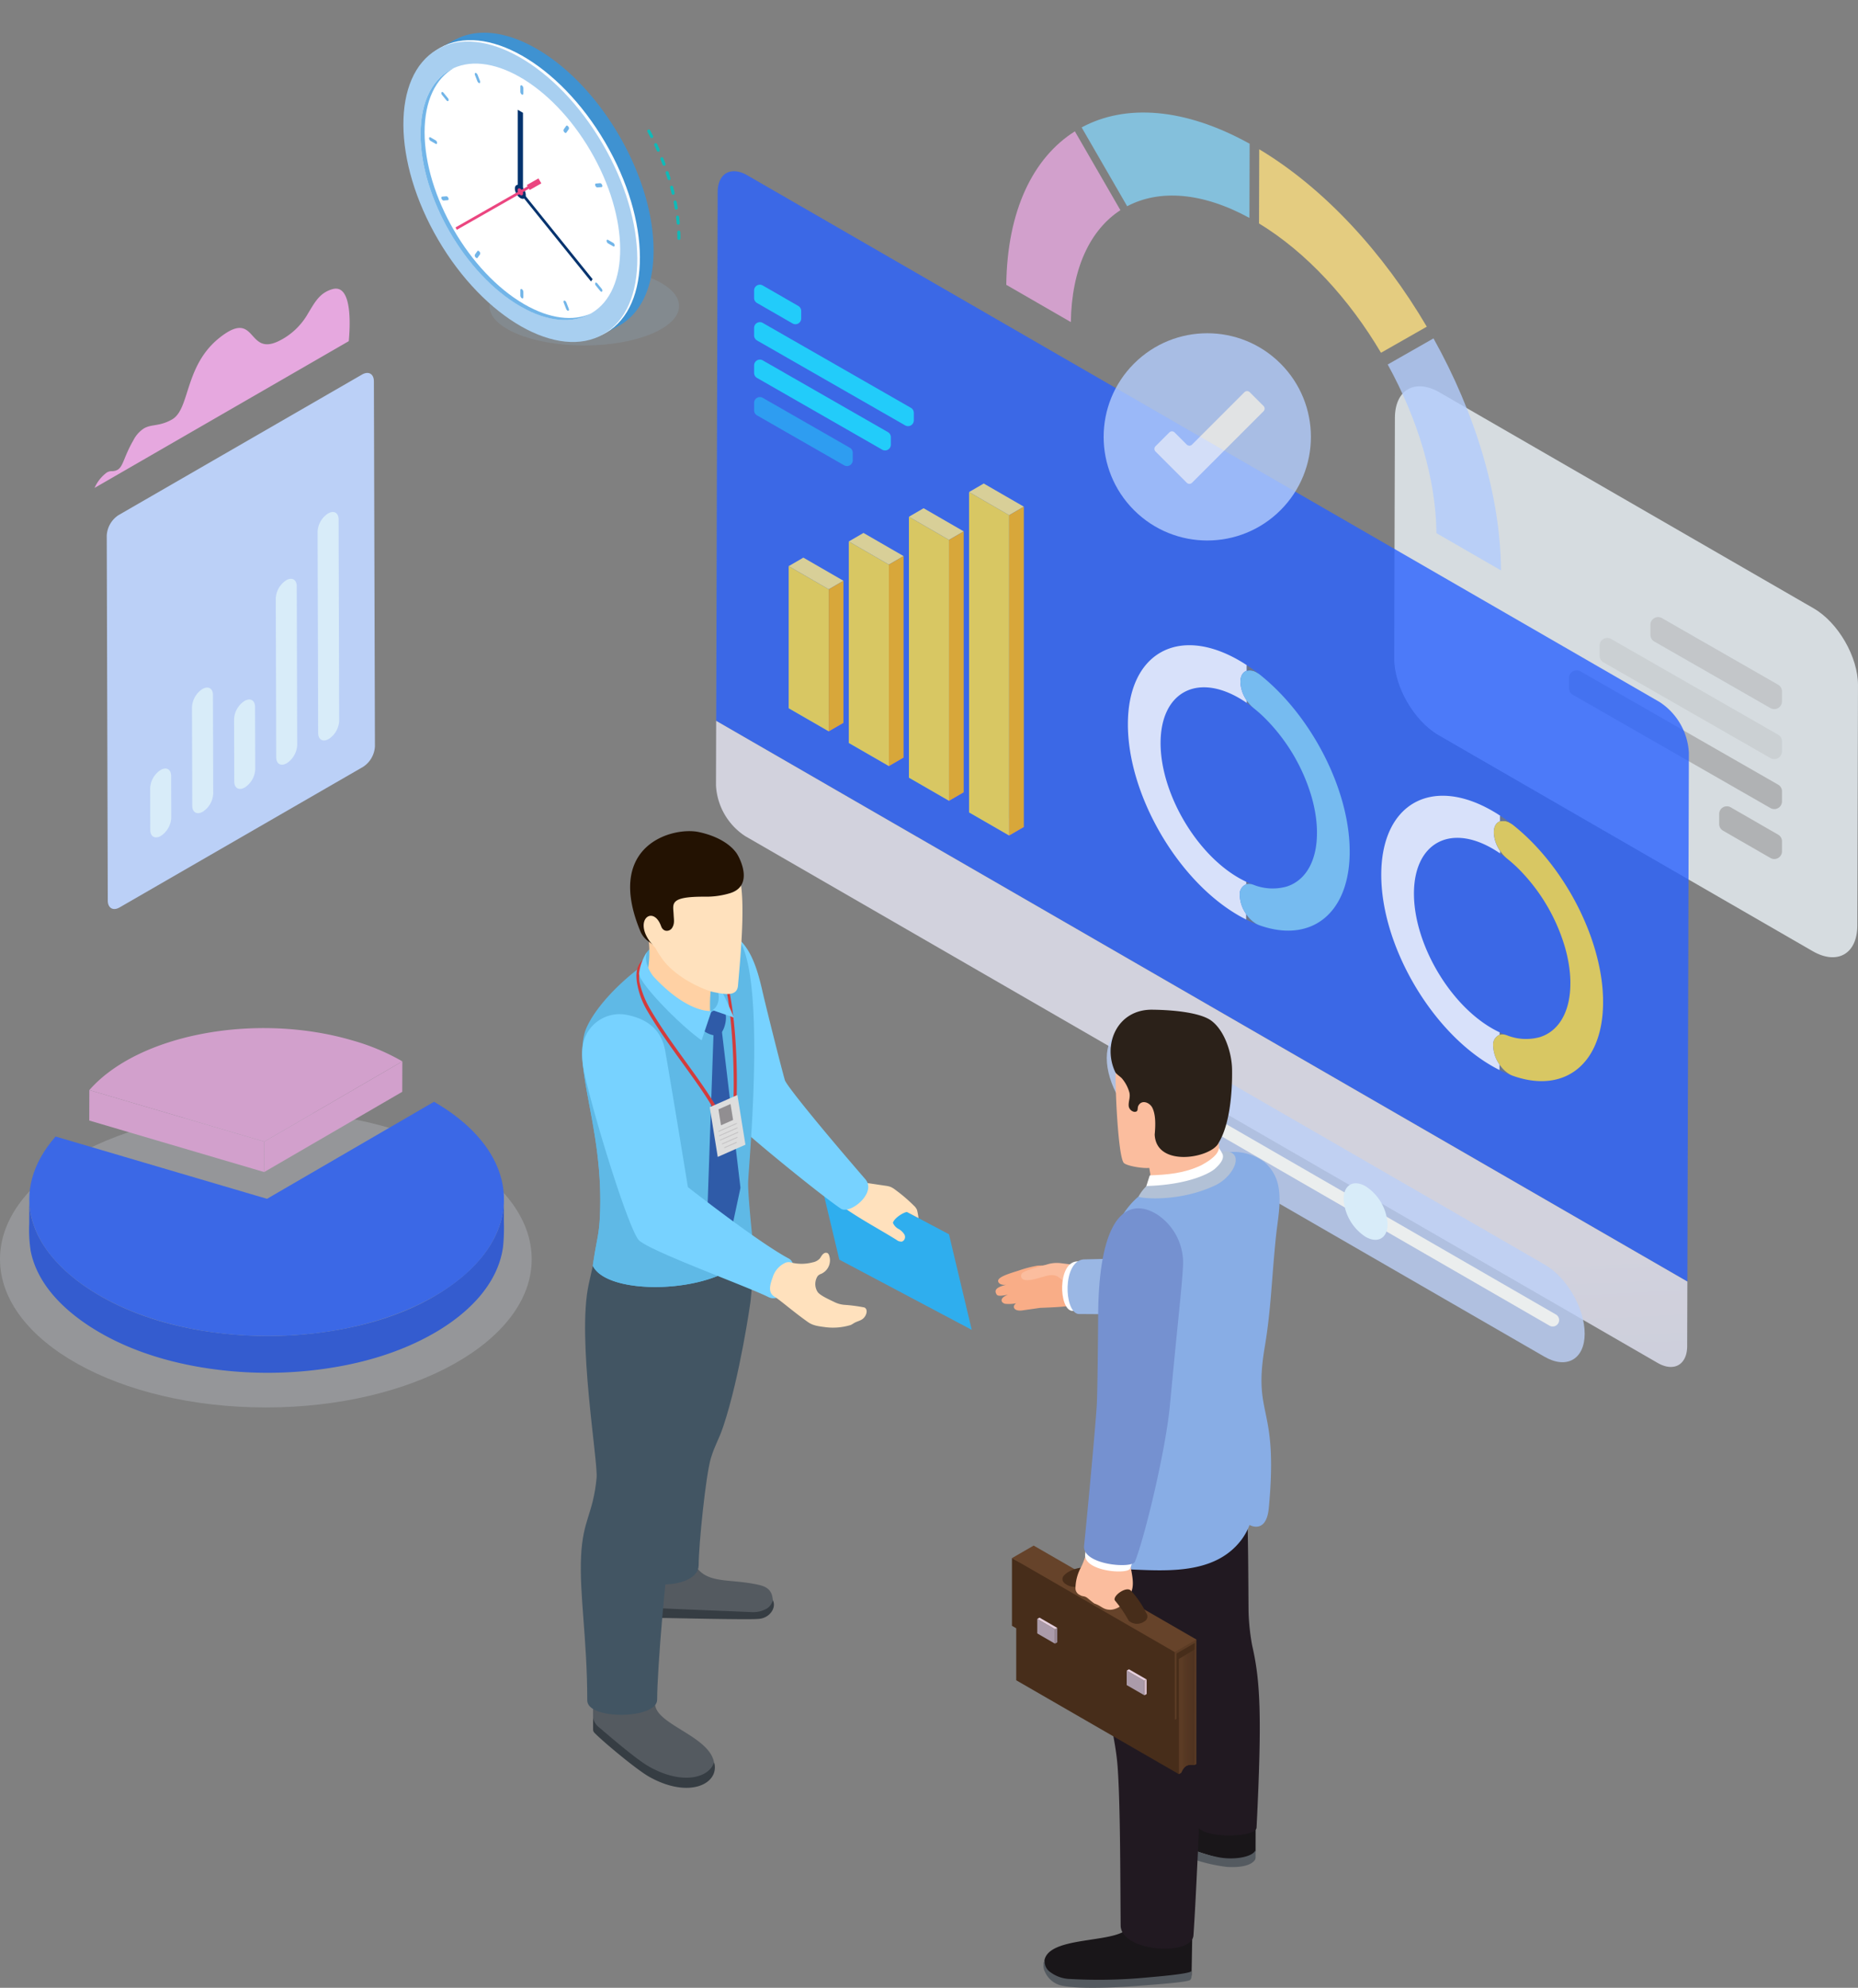<svg xmlns="http://www.w3.org/2000/svg" xmlns:xlink="http://www.w3.org/1999/xlink" width="424" height="453.635" viewBox="0 0 424 453.635">
  <rect x="0" y="0" width="424" height="453.635" fill="#808080" stroke="none"/>
  <defs>
    <linearGradient id="linear-gradient" x1="0.508" y1="0.915" x2="0.553" y2="2.074" gradientUnits="objectBoundingBox">
      <stop offset="0" stop-color="#e6e6f4"/>
      <stop offset="1" stop-color="#98afe3"/>
    </linearGradient>
    <linearGradient id="linear-gradient-2" y1="0.5" x2="1" y2="0.5" gradientUnits="objectBoundingBox">
      <stop offset="0" stop-color="#0ef"/>
      <stop offset="0.5" stop-color="#5e8dff"/>
      <stop offset="1" stop-color="#b930ff"/>
    </linearGradient>
    <linearGradient id="linear-gradient-6" y1="0.5" x2="1" y2="0.5" gradientUnits="objectBoundingBox">
      <stop offset="0" stop-color="#5c3c25"/>
      <stop offset="0.281" stop-color="#573823"/>
      <stop offset="1" stop-color="#4f3320"/>
    </linearGradient>
    <linearGradient id="linear-gradient-7" x1="31.924" y1="0.5" x2="32.924" y2="0.5" gradientUnits="objectBoundingBox">
      <stop offset="0" stop-color="#e5cfdd"/>
      <stop offset="1" stop-color="#ecd5e4"/>
    </linearGradient>
    <linearGradient id="linear-gradient-8" x1="40.878" y1="0.5" x2="41.878" y2="0.5" xlink:href="#linear-gradient-7"/>
  </defs>
  <g id="img_1" transform="translate(-915 -243.324)">
    <g id="Group_173927" data-name="Group 173927" transform="translate(6579 -10001)">
      <g id="Group_173926" data-name="Group 173926">
        <g id="Group_173922" data-name="Group 173922" transform="translate(-6730.017 10095.636)">
          <g id="Group_173816" data-name="Group 173816" transform="translate(1384.183 236.845)" opacity="0.8">
            <g id="Group_173810" data-name="Group 173810">
              <path id="Path_91566" data-name="Path 91566" d="M1298.5,219.38c-5.615-3.241-10.184-.637-10.2,5.814l-.155,54.874c-.019,6.443,4.521,14.3,10.135,17.546l85.35,49.277c5.606,3.237,10.175.633,10.194-5.808l.155-54.874c.019-6.453-4.52-14.315-10.127-17.552Z" transform="translate(-1288.147 -217.986)" fill="#ebf3f8"/>
            </g>
            <g id="Group_173815" data-name="Group 173815" transform="translate(39.875 52.669)">
              <g id="Group_173811" data-name="Group 173811" transform="translate(34.279 43.174)">
                <path id="Path_91567" data-name="Path 91567" d="M1339.918,288.948v-2.292a1.755,1.755,0,0,1,2.631-1.52l10.824,6.235a1.756,1.756,0,0,1,.88,1.521v2.29a1.754,1.754,0,0,1-2.63,1.521l-10.826-6.236A1.758,1.758,0,0,1,1339.918,288.948Z" transform="translate(-1339.918 -284.899)" fill="#bcbec0"/>
              </g>
              <g id="Group_173812" data-name="Group 173812" transform="translate(0 12.152)">
                <path id="Path_91568" data-name="Path 91568" d="M1315.988,267.295l0-2.3a1.756,1.756,0,0,1,2.629-1.523l45.1,25.855a1.752,1.752,0,0,1,.882,1.521v2.3a1.755,1.755,0,0,1-2.627,1.524l-45.1-25.855A1.756,1.756,0,0,1,1315.988,267.295Z" transform="translate(-1315.986 -263.241)" fill="#bcbec0"/>
              </g>
              <g id="Group_173813" data-name="Group 173813" transform="translate(18.59)" opacity="0.53">
                <path id="Path_91569" data-name="Path 91569" d="M1328.965,258.81v-2.3a1.755,1.755,0,0,1,2.627-1.523l26.507,15.2a1.755,1.755,0,0,1,.881,1.521V274a1.753,1.753,0,0,1-2.627,1.523l-26.505-15.194A1.756,1.756,0,0,1,1328.965,258.81Z" transform="translate(-1328.965 -254.757)" fill="#bcbec0"/>
              </g>
              <g id="Group_173814" data-name="Group 173814" transform="translate(6.991 4.755)">
                <path id="Path_91570" data-name="Path 91570" d="M1320.868,262.13v-2.3a1.755,1.755,0,0,1,2.627-1.523l38.107,21.846a1.752,1.752,0,0,1,.882,1.521v2.3a1.755,1.755,0,0,1-2.628,1.523l-38.107-21.845A1.756,1.756,0,0,1,1320.868,262.13Z" transform="translate(-1320.867 -258.077)" fill="#bcbec0" opacity="0.3"/>
              </g>
            </g>
          </g>
          <g id="Group_173820" data-name="Group 173820" transform="translate(1229.408 187.764)" opacity="0.8">
            <g id="Group_173818" data-name="Group 173818" transform="translate(0.042)">
              <g id="Group_173817" data-name="Group 173817">
                <path id="Path_91571" data-name="Path 91571" d="M1395.391,304.839a14.759,14.759,0,0,1,6.7,11.6l-.341,120.672L1180.119,309.15l.343-120.673c.011-4.261,3.032-5.977,6.742-3.836Z" transform="translate(-1180.119 -183.719)" fill="#2961ff"/>
              </g>
            </g>
            <g id="Group_173819" data-name="Group 173819" transform="translate(0 4.758)">
              <path id="Path_91572" data-name="Path 91572" d="M1180.474,187.041l-.342,120.673L1401.76,435.671l-.043,14.73c-.011,4.263-3.032,5.977-6.742,3.836l-208.188-120.2a14.759,14.759,0,0,1-6.7-11.6Z" transform="translate(-1180.09 -187.041)" fill="url(#linear-gradient)"/>
            </g>
          </g>
          <g id="Group_173827" data-name="Group 173827" transform="translate(1066.017 383.309)" opacity="0.8">
            <ellipse id="Ellipse_3646" data-name="Ellipse 3646" cx="60.667" cy="33.833" rx="60.667" ry="33.833" transform="translate(0 18.909)" fill="#d2d9e1" opacity="0.32" style="mix-blend-mode: multiply;isolation: isolate"/>
            <g id="Group_173826" data-name="Group 173826" transform="translate(6.664)">
              <g id="Group_173824" data-name="Group 173824" transform="translate(13.705)">
                <g id="Group_173821" data-name="Group 173821" transform="translate(39.912 7.592)">
                  <path id="Path_91573" data-name="Path 91573" d="M1150.253,326.878l-.02,6.946-31.516,18.315.02-6.946Z" transform="translate(-1118.717 -326.878)" fill="#e6a8df"/>
                </g>
                <g id="Group_173822" data-name="Group 173822" transform="translate(0 14.148)">
                  <path id="Path_91574" data-name="Path 91574" d="M1123.757,344.368l-.02,6.946-39.913-11.759.02-6.946Z" transform="translate(-1083.824 -332.609)" fill="#e6a8df"/>
                </g>
                <g id="Group_173823" data-name="Group 173823" transform="translate(0.02)">
                  <path id="Path_91575" data-name="Path 91575" d="M1155.27,327.833l-31.516,18.315-39.912-11.759c11.14-12.745,38.041-17.815,60.083-11.318A49.588,49.588,0,0,1,1155.27,327.833Z" transform="translate(-1083.842 -320.241)" fill="#e6a8df"/>
                </g>
              </g>
              <path id="Path_91576" data-name="Path 91576" d="M1180.139,355.4c-.5,9.049-7.4,15.9-14.665,20.427-7.916,4.934-17.254,7.617-26.433,8.9a92.611,92.611,0,0,1-27.437-.292c-9.114-1.461-18.223-4.409-25.994-9.47-7.062-4.6-13.768-11.687-13.743-20.65q-.008,2.824-.016,5.648a31.306,31.306,0,0,0,.342,6.3c1.487,7.415,7.3,13.131,13.411,17.109,7.618,4.958,16.506,7.868,25.428,9.368a92.259,92.259,0,0,0,27.246.477c9.172-1.2,18.374-3.806,26.388-8.516,7.178-4.22,14.1-10.743,15.3-19.384a43.247,43.247,0,0,0,.2-5.828q.007-2.524.014-5.049C1180.181,354.769,1180.156,355.086,1180.139,355.4Z" transform="translate(-1071.843 -315.337)" fill="#2053e2"/>
              <g id="Group_173825" data-name="Group 173825" transform="translate(0.024 16.816)">
                <path id="Path_91577" data-name="Path 91577" d="M1164.219,334.942c21.183,12.23,21.291,32.059.246,44.29s-55.276,12.231-76.459,0c-16.948-9.785-20.926-24.034-10.148-36.364l48.253,14.22Z" transform="translate(-1071.864 -334.942)" fill="#2961ff"/>
              </g>
            </g>
          </g>
          <g id="Group_173866" data-name="Group 173866" transform="translate(1238.106 213.657)" opacity="0.8">
            <g id="Group_173862" data-name="Group 173862">
              <path id="Path_91606" data-name="Path 91606" d="M1196.907,207.789v1.717a1.314,1.314,0,0,1-1.971,1.14l-8.116-4.675a1.314,1.314,0,0,1-.659-1.139v-1.717a1.314,1.314,0,0,1,1.971-1.14l8.116,4.674A1.316,1.316,0,0,1,1196.907,207.789Z" transform="translate(-1186.162 -201.797)" fill="#1ce5ff"/>
            </g>
            <g id="Group_173863" data-name="Group 173863" transform="translate(0.001 8.544)">
              <path id="Path_91607" data-name="Path 91607" d="M1222.606,228.462v1.722a1.315,1.315,0,0,1-1.969,1.142l-33.812-19.382a1.316,1.316,0,0,1-.662-1.142v-1.72a1.316,1.316,0,0,1,1.969-1.143l33.812,19.384A1.315,1.315,0,0,1,1222.606,228.462Z" transform="translate(-1186.163 -207.762)" fill="#1ce5ff"/>
            </g>
            <g id="Group_173864" data-name="Group 173864" transform="translate(0.006 25.646)" opacity="0.53">
              <path id="Path_91608" data-name="Path 91608" d="M1208.668,232.411v1.72a1.315,1.315,0,0,1-1.969,1.142l-19.871-11.391a1.312,1.312,0,0,1-.662-1.14V221.02a1.315,1.315,0,0,1,1.969-1.142l19.871,11.391A1.316,1.316,0,0,1,1208.668,232.411Z" transform="translate(-1186.166 -219.702)" fill="#1ce5ff"/>
            </g>
            <g id="Group_173865" data-name="Group 173865" transform="translate(0.003 17.095)">
              <path id="Path_91609" data-name="Path 91609" d="M1217.363,231.427v1.72a1.315,1.315,0,0,1-1.969,1.142l-28.57-16.377a1.313,1.313,0,0,1-.66-1.14l0-1.722a1.315,1.315,0,0,1,1.969-1.142l28.569,16.377A1.317,1.317,0,0,1,1217.363,231.427Z" transform="translate(-1186.164 -213.732)" fill="#1ce5ff"/>
            </g>
          </g>
          <g id="Group_173885" data-name="Group 173885" transform="translate(1323.387 295.931)" opacity="0.8">
            <g id="Group_173875" data-name="Group 173875">
              <g id="Group_173867" data-name="Group 173867" transform="translate(26.991 61.331)">
                <path id="Path_91610" data-name="Path 91610" d="M1264.549,302.056a7.353,7.353,0,0,0,2.292,2.227,4.675,4.675,0,0,0,.523.259,27.856,27.856,0,0,1-2.817-1.22Z" transform="translate(-1264.546 -302.056)" fill="#747878"/>
              </g>
              <g id="Group_173868" data-name="Group 173868" transform="translate(25.37 12.054)">
                <path id="Path_91611" data-name="Path 91611" d="M1264.673,268.442c.04.026.078.056.116.082-.454-.3-.908-.6-1.375-.871l.309.192c.288.166.587.351.875.541Z" transform="translate(-1263.414 -267.653)" fill="#6c7070"/>
              </g>
              <g id="Group_173874" data-name="Group 173874" style="isolation: isolate">
                <g id="Group_173869" data-name="Group 173869" transform="translate(25.809 53.382)">
                  <path id="Path_91612" data-name="Path 91612" d="M1263.721,296.506c.211.112.423.222.629.324l.04.023C1264.168,296.742,1263.946,296.626,1263.721,296.506Z" transform="translate(-1263.721 -296.506)" fill="#747878"/>
                </g>
                <g id="Group_173870" data-name="Group 173870" transform="translate(27.013 53.99)">
                  <path id="Path_91613" data-name="Path 91613" d="M1266.023,297.538a2.522,2.522,0,0,0-1.462-.034l0-.573Q1265.3,297.273,1266.023,297.538Z" transform="translate(-1264.561 -296.931)" fill="#747878"/>
                </g>
                <g id="Group_173871" data-name="Group 173871" transform="translate(26.745 12.6)">
                  <path id="Path_91614" data-name="Path 91614" d="M1266.4,269.834q.5.4,1,.834a29.812,29.812,0,0,0-3.027-2.309c.127.085.259.158.385.245v-.57A8.239,8.239,0,0,0,1266.4,269.834Z" transform="translate(-1264.374 -268.034)" fill="#747878"/>
                </g>
                <g id="Group_173872" data-name="Group 173872">
                  <path id="Path_91615" data-name="Path 91615" d="M1271.1,262.709q.9.518,1.76,1.09l0,1.266c-.878.271-1.458,1.153-1.461,2.555a7.826,7.826,0,0,0,1.441,4.217l0,.57c-.576-.394-1.163-.771-1.76-1.116-9.85-5.686-17.868-1.116-17.9,10.214s7.934,25.116,17.784,30.8c.186.107.371.211.556.311.224.12.447.236.668.347.18.09.359.178.537.261v.574a2.4,2.4,0,0,0-1.461,2.537,7.814,7.814,0,0,0,1.442,4.231l0,1.266c-.166-.082-.334-.168-.5-.255q-.621-.32-1.258-.687c-13.98-8.071-25.275-27.637-25.229-43.7S1257.116,254.638,1271.1,262.709Z" transform="translate(-1245.702 -259.237)" fill="#fff"/>
                </g>
                <path id="Path_91616" data-name="Path 91616" d="M1267.438,263.756a5.748,5.748,0,0,1,.52.342c.064.047.129.1.193.148,9.716,7.742,17.442,20.729,19.758,33.043.026.135.046.246.066.357.03.169.048.271.065.37.029.168.046.268.062.37.029.175.044.279.06.382.023.149.037.248.052.347.027.189.042.291.056.392.023.168.037.282.051.4.033.264.062.507.087.751.019.173.029.269.037.364.017.179.026.268.033.36.016.188.024.275.03.361.014.189.02.266.026.344.014.215.019.288.023.359.013.209.016.281.02.35.01.218.013.288.016.358l.006.148.007.189c0,.054,0,.11,0,.163,0,.07,0,.14.006.211,0,.226.006.314.006.4,0,.2,0,.314,0,.433s0,.233,0,.351c0,.165,0,.251-.006.338-.006.2-.007.269-.01.337l-.006.158-.007.18-.007.142-.01.2c-.011.2-.016.269-.02.334-.014.2-.019.264-.024.331-.016.2-.021.271-.029.341-.016.182-.024.258-.032.337-.017.173-.027.254-.036.334-.019.162-.029.248-.04.332-.034.278-.064.487-.1.7-.017.113-.033.211-.05.308-.023.136-.036.218-.052.3-.027.153-.042.232-.057.312-.026.135-.041.215-.057.294-.031.148-.047.225-.064.3-.031.142-.047.216-.066.292-.034.148-.054.231-.074.312-.031.126-.054.218-.079.309-2.464,9.4-10.178,13.315-19.808,9.866-.064-.023-.129-.049-.192-.076a4.7,4.7,0,0,1-.523-.259,7.34,7.34,0,0,1-2.292-2.227,7.815,7.815,0,0,1-1.442-4.231,2.4,2.4,0,0,1,1.461-2.537,2.522,2.522,0,0,1,1.462.034c.06.017.122.037.183.059a11.822,11.822,0,0,0,7.612.41c.1-.032.195-.064.289-.1.11-.04.2-.074.292-.11.109-.044.2-.083.288-.122s.188-.086.272-.126.18-.09.26-.133c.116-.063.192-.1.266-.148.123-.072.193-.115.264-.159.129-.082.195-.125.261-.17.13-.089.2-.135.261-.182.115-.087.172-.13.228-.175.127-.1.182-.146.235-.192.12-.1.177-.153.235-.2.123-.113.179-.166.235-.221.119-.119.174-.173.227-.229.117-.126.17-.183.222-.242.109-.123.155-.176.2-.231l.07-.085.125-.156.069-.09c.044-.059.089-.117.132-.178.1-.139.146-.206.192-.272.1-.15.143-.218.188-.286.1-.156.139-.228.181-.3.09-.156.135-.232.176-.309.075-.139.113-.212.15-.286.076-.15.113-.231.152-.309.072-.156.11-.241.149-.328.069-.162.106-.252.143-.342.064-.162.1-.255.133-.348.062-.168.1-.265.129-.362.052-.156.084-.259.117-.364.043-.143.074-.251.106-.36.039-.14.069-.254.1-.365.04-.16.066-.271.092-.381.039-.178.063-.286.084-.4.037-.185.059-.3.079-.414.03-.173.05-.3.069-.42.024-.156.042-.284.059-.413s.033-.271.047-.4c.019-.183.031-.311.042-.438.016-.185.026-.314.034-.443.011-.193.019-.322.024-.455.009-.2.013-.332.016-.468,0-.185.006-.331.006-.477s0-.3,0-.443c0-.18-.006-.321-.011-.463-.007-.2-.013-.339-.02-.478-.011-.206-.02-.347-.03-.486-.014-.2-.026-.344-.039-.484-.019-.206-.033-.354-.049-.5s-.036-.314-.054-.468c-.021-.172-.042-.324-.063-.474-.026-.185-.047-.331-.07-.476-.033-.209-.057-.354-.082-.5-.036-.2-.063-.354-.092-.5-.1-.516-.2-1-.318-1.484-.039-.162-.077-.321-.117-.48-.087-.347-.175-.672-.268-1a42.2,42.2,0,0,0-10.906-18.245c-.12-.116-.222-.212-.324-.308-.18-.169-.266-.248-.354-.327-.047-.044-.1-.089-.145-.132l-.195-.175-.219-.193c-.364-.315-.7-.594-1.032-.864a8.2,8.2,0,0,1-1.642-1.8,7.826,7.826,0,0,1-1.441-4.217c0-1.4.583-2.285,1.461-2.555A2.924,2.924,0,0,1,1267.438,263.756Z" transform="translate(-1237.989 -257.505)" fill="#84cff2"/>
                <g id="Group_173873" data-name="Group 173873" transform="translate(27.152 4.562)">
                  <path id="Path_91617" data-name="Path 91617" d="M1267.475,264.453a5.765,5.765,0,0,0-.52-.342,2.924,2.924,0,0,0-2.3-.423l0-1.266Q1266.092,263.361,1267.475,264.453Z" transform="translate(-1264.658 -262.422)" fill="#747878"/>
                </g>
              </g>
            </g>
            <g id="Group_173884" data-name="Group 173884" transform="translate(57.824 34.351)">
              <g id="Group_173876" data-name="Group 173876" transform="translate(26.991 61.33)">
                <path id="Path_91618" data-name="Path 91618" d="M1304.919,326.038a7.322,7.322,0,0,0,2.293,2.227,4.426,4.426,0,0,0,.523.261,27.867,27.867,0,0,1-2.819-1.222Z" transform="translate(-1304.916 -326.038)" fill="#747878"/>
              </g>
              <g id="Group_173877" data-name="Group 173877" transform="translate(25.371 12.055)">
                <path id="Path_91619" data-name="Path 91619" d="M1305.044,292.424c.039.026.076.056.115.083-.453-.3-.908-.6-1.374-.871l.308.191c.289.166.587.351.875.541Z" transform="translate(-1303.785 -291.636)" fill="#6c7070"/>
              </g>
              <g id="Group_173883" data-name="Group 173883" style="isolation: isolate">
                <g id="Group_173878" data-name="Group 173878" transform="translate(25.809 53.381)">
                  <path id="Path_91620" data-name="Path 91620" d="M1304.091,320.488c.211.112.423.222.629.324l.04.023C1304.538,320.724,1304.316,320.608,1304.091,320.488Z" transform="translate(-1304.091 -320.488)" fill="#747878"/>
                </g>
                <g id="Group_173879" data-name="Group 173879" transform="translate(27.014 53.99)">
                  <path id="Path_91621" data-name="Path 91621" d="M1306.393,321.52a2.5,2.5,0,0,0-1.461-.033v-.574Q1305.672,321.255,1306.393,321.52Z" transform="translate(-1304.932 -320.913)" fill="#747878"/>
                </g>
                <g id="Group_173880" data-name="Group 173880" transform="translate(26.745 12.601)">
                  <path id="Path_91622" data-name="Path 91622" d="M1306.772,293.816q.505.4,1,.835a29.216,29.216,0,0,0-3.027-2.309c.127.085.259.158.387.243v-.569A8.2,8.2,0,0,0,1306.772,293.816Z" transform="translate(-1304.744 -292.017)" fill="#747878"/>
                </g>
                <g id="Group_173881" data-name="Group 173881">
                  <path id="Path_91623" data-name="Path 91623" d="M1311.466,286.691q.9.518,1.76,1.09l0,1.266c-.878.271-1.457,1.153-1.461,2.555a7.84,7.84,0,0,0,1.441,4.218l0,.569c-.576-.394-1.163-.769-1.76-1.114-9.849-5.686-17.868-1.117-17.9,10.213s7.935,25.116,17.784,30.8c.186.109.371.211.556.311.225.122.447.236.669.348.179.089.358.176.536.261v.574a2.4,2.4,0,0,0-1.461,2.535,7.828,7.828,0,0,0,1.442,4.233l0,1.265c-.166-.082-.334-.168-.5-.254q-.621-.322-1.258-.689c-13.979-8.071-25.275-27.636-25.229-43.7S1297.488,278.621,1311.466,286.691Z" transform="translate(-1286.072 -283.22)" fill="#fff"/>
                </g>
                <path id="Path_91624" data-name="Path 91624" d="M1307.808,287.739a5.761,5.761,0,0,1,.52.341c.064.047.129.1.193.148,9.717,7.742,17.442,20.729,19.758,33.043.026.135.046.246.066.357.03.17.047.271.065.37.029.168.046.269.062.37.029.176.044.281.06.382.023.149.039.248.053.347.027.189.04.291.055.392.023.168.037.282.052.4.033.262.062.507.087.751.019.172.029.268.037.362.017.179.026.269.033.36.017.188.024.275.031.362.014.188.02.266.024.342.014.215.02.288.024.361.011.209.016.279.019.35.011.216.014.286.017.357l.006.149.006.188.006.165c0,.07,0,.14,0,.209,0,.226.006.314.006.4,0,.2,0,.315,0,.433s0,.233,0,.351c0,.165,0,.252-.007.338-.006.2-.007.269-.009.337l-.007.158-.007.18-.006.142c0,.066-.007.133-.011.2-.011.2-.016.269-.02.334-.013.2-.019.265-.024.332-.016.2-.021.271-.027.341-.017.18-.024.258-.033.335-.017.173-.026.254-.036.334-.019.163-.029.248-.04.332-.034.278-.064.488-.1.7-.017.112-.033.209-.049.308-.023.135-.037.216-.052.3-.029.155-.043.233-.059.312-.026.136-.041.215-.057.294-.031.149-.047.225-.064.3-.03.14-.047.216-.064.292-.036.148-.054.229-.074.311-.031.126-.056.218-.079.309-2.464,9.4-10.178,13.315-19.809,9.866-.064-.023-.127-.049-.192-.074a4.524,4.524,0,0,1-.521-.261,7.334,7.334,0,0,1-2.293-2.226,7.828,7.828,0,0,1-1.442-4.233,2.4,2.4,0,0,1,1.461-2.535,2.509,2.509,0,0,1,1.462.033c.06.019.122.037.183.059a11.817,11.817,0,0,0,7.613.41c.1-.031.193-.063.288-.1.112-.04.2-.076.294-.112.109-.044.2-.082.288-.122s.186-.085.271-.126c.1-.049.18-.09.261-.133.117-.062.192-.1.266-.146.123-.073.193-.116.264-.159.129-.082.2-.126.262-.17.129-.09.195-.136.259-.183.115-.086.172-.13.229-.175.128-.1.181-.146.234-.191.12-.1.179-.155.236-.206.122-.113.178-.166.234-.221.12-.119.173-.173.226-.229.119-.126.172-.183.224-.241l.2-.232.069-.084.125-.156.069-.089c.044-.059.089-.119.132-.178.1-.139.146-.206.192-.274.1-.149.145-.218.188-.286.1-.156.14-.226.182-.3.09-.158.133-.233.175-.311.074-.138.113-.212.15-.286.076-.15.115-.229.152-.309.073-.155.11-.241.149-.328.07-.162.108-.252.143-.342.064-.162.1-.255.135-.348.06-.168.094-.265.127-.361.053-.158.086-.261.118-.364.044-.145.076-.252.106-.36.039-.142.069-.254.1-.367.04-.16.066-.271.092-.381.04-.176.063-.286.086-.4.036-.185.057-.3.077-.414.03-.172.05-.294.069-.418.024-.158.042-.285.059-.414s.033-.271.047-.4c.02-.183.032-.309.043-.437.014-.186.024-.314.033-.444.011-.193.019-.322.024-.454.009-.2.013-.334.016-.47,0-.185.006-.329.007-.477s0-.3,0-.443c0-.18-.007-.321-.012-.463-.007-.2-.014-.339-.021-.478-.011-.2-.02-.347-.03-.486-.014-.2-.026-.342-.039-.484-.019-.206-.033-.354-.049-.5s-.034-.312-.054-.467c-.021-.173-.041-.324-.063-.476-.026-.185-.047-.329-.07-.474-.033-.211-.057-.355-.082-.5-.036-.2-.063-.354-.092-.5-.1-.516-.2-1-.316-1.484-.039-.16-.079-.319-.119-.48-.087-.345-.175-.67-.268-1a42.211,42.211,0,0,0-10.9-18.247c-.122-.116-.222-.212-.324-.306-.182-.17-.268-.249-.354-.328l-.146-.132c-.065-.059-.129-.116-.195-.173l-.219-.195c-.364-.315-.7-.594-1.033-.864a8.235,8.235,0,0,1-1.641-1.8,7.84,7.84,0,0,1-1.441-4.218c0-1.4.583-2.285,1.461-2.555A2.926,2.926,0,0,1,1307.808,287.739Z" transform="translate(-1278.359 -281.488)" fill="#ffde42"/>
                <g id="Group_173882" data-name="Group 173882" transform="translate(27.152 4.561)">
                  <path id="Path_91625" data-name="Path 91625" d="M1307.845,288.435a5.462,5.462,0,0,0-.52-.341,2.926,2.926,0,0,0-2.3-.424l0-1.266Q1306.461,287.345,1307.845,288.435Z" transform="translate(-1305.028 -286.404)" fill="#747878"/>
                </g>
              </g>
            </g>
          </g>
          <g id="Group_173907" data-name="Group 173907" transform="translate(1295.653 174.364)" opacity="0.8">
            <g id="Group_173903" data-name="Group 173903" transform="translate(87.042 51.549)">
              <path id="Path_91638" data-name="Path 91638" d="M1297.558,210.354l-10.45,5.956c6.806,12.361,11.009,26.039,11.121,38.491l14.733,8.505C1312.854,246.173,1307.028,227.326,1297.558,210.354Z" transform="translate(-1287.108 -210.354)" fill="#b2ccfc"/>
            </g>
            <g id="Group_173904" data-name="Group 173904" transform="translate(57.675 8.39)">
              <path id="Path_91639" data-name="Path 91639" d="M1266.652,180.222l-.047,16.929c10.827,6.577,20.6,17.271,27.836,29.512l10.45-5.956C1295,203.861,1281.54,189.143,1266.652,180.222Z" transform="translate(-1266.605 -180.222)" fill="#fcdf7f"/>
            </g>
            <g id="Group_173905" data-name="Group 173905" transform="translate(17.194)">
              <path id="Path_91640" data-name="Path 91640" d="M1276.685,181.493c-14.888-8.27-28.379-9.111-38.342-3.728l10.392,17.989c7.285-3.857,17.083-3.251,27.9,2.668Z" transform="translate(-1238.343 -174.364)" fill="#84cff2"/>
            </g>
            <g id="Group_173906" data-name="Group 173906" transform="translate(0 4.299)">
              <path id="Path_91641" data-name="Path 91641" d="M1241.991,177.366c-9.525,6.006-15.449,18.068-15.653,35.024l14.733,8.505c.191-12.278,4.448-21.073,11.311-25.54Z" transform="translate(-1226.339 -177.366)" fill="#e6a8df"/>
            </g>
          </g>
          <g id="Group_173908" data-name="Group 173908" transform="translate(1308.076 214.943)" opacity="0.8">
            <circle id="Ellipse_3651" data-name="Ellipse 3651" cx="23.649" cy="23.649" r="23.649" transform="translate(0 33.444) rotate(-45)" fill="#b2ccfc"/>
            <path id="Path_91642" data-name="Path 91642" d="M1257.32,239.669l-7.132-7.133a.852.852,0,0,1,0-1.2l3.15-3.15a.852.852,0,0,1,1.206,0l2.776,2.776a.854.854,0,0,0,1.206,0L1270.487,219a.852.852,0,0,1,1.2,0l3.151,3.15a.855.855,0,0,1,0,1.206l-16.317,16.317A.854.854,0,0,1,1257.32,239.669Z" transform="translate(-1228.559 -195.755)" fill="#f9fbfc"/>
          </g>
          <g id="Group_173939" data-name="Group 173939" transform="translate(-54 -13)">
            <g id="Group_173909" data-name="Group 173909" transform="translate(1144.379 246.798)">
              <path id="Path_91643" data-name="Path 91643" d="M1178.971,225.306c1.5-.867,2.711-.165,2.716,1.548l.236,83.288a5.945,5.945,0,0,1-2.7,4.684l-55.548,32.07c-1.5.867-2.71.166-2.716-1.558l-.236-83.288a5.947,5.947,0,0,1,2.7-4.674Z" transform="translate(-1120.726 -224.934)" fill="#bbd0f7"/>
            </g>
            <g id="Group_173915" data-name="Group 173915" transform="translate(1154.285 278.535)">
              <g id="Group_173910" data-name="Group 173910" transform="translate(0 58.545)">
                <path id="Path_91644" data-name="Path 91644" d="M1130.028,288.293c1.321-.762,2.4-.149,2.4,1.369l.027,9.549a5.247,5.247,0,0,1-2.386,4.132c-1.321.762-2.4.158-2.4-1.368l-.027-9.551A5.26,5.26,0,0,1,1130.028,288.293Z" transform="translate(-1127.642 -287.965)" fill="#d8ecf9"/>
              </g>
              <g id="Group_173911" data-name="Group 173911" transform="translate(9.544 40.067)">
                <path id="Path_91645" data-name="Path 91645" d="M1136.69,275.393c1.321-.763,2.4-.15,2.4,1.368l.063,22.5a5.247,5.247,0,0,1-2.385,4.131c-1.322.763-2.4.158-2.4-1.368l-.063-22.5A5.26,5.26,0,0,1,1136.69,275.393Z" transform="translate(-1134.305 -275.065)" fill="#d8ecf9"/>
              </g>
              <g id="Group_173912" data-name="Group 173912" transform="translate(19.146 42.787)">
                <path id="Path_91646" data-name="Path 91646" d="M1143.4,277.291c1.321-.762,2.4-.149,2.4,1.377l.04,14.239a5.25,5.25,0,0,1-2.385,4.132c-1.321.762-2.4.158-2.4-1.368l-.042-14.24A5.267,5.267,0,0,1,1143.4,277.291Z" transform="translate(-1141.009 -276.964)" fill="#d8ecf9"/>
              </g>
              <g id="Group_173913" data-name="Group 173913" transform="translate(28.664 15.247)">
                <path id="Path_91647" data-name="Path 91647" d="M1150.04,258.064c1.321-.762,2.4-.149,2.4,1.369l.1,36.255a5.248,5.248,0,0,1-2.386,4.131c-1.326.768-2.4.158-2.4-1.368l-.1-36.255A5.249,5.249,0,0,1,1150.04,258.064Z" transform="translate(-1147.654 -257.736)" fill="#d8ecf9"/>
              </g>
              <g id="Group_173914" data-name="Group 173914" transform="translate(38.211)">
                <path id="Path_91648" data-name="Path 91648" d="M1156.711,247.42c1.321-.763,2.4-.15,2.4,1.368l.13,45.971a5.248,5.248,0,0,1-2.385,4.132c-1.328.766-2.4.16-2.407-1.365l-.131-45.971A5.263,5.263,0,0,1,1156.711,247.42Z" transform="translate(-1154.319 -247.092)" fill="#d8ecf9"/>
              </g>
            </g>
            <g id="Group_173916" data-name="Group 173916" transform="translate(1141.593 227.556)">
              <path id="Path_91649" data-name="Path 91649" d="M1149.268,221.341c6.275-3.622,4.813,5.453,11.594,2.1.341-.169.663-.342.97-.519a15.516,15.516,0,0,0,5.7-5.821c1.213-1.964,2.14-3.766,3.995-4.837a6.8,6.8,0,0,1,1.513-.636c4.638-1.344,4.062,8.6,3.753,11.861l-58.01,33.492a8.763,8.763,0,0,1,2.779-3.506,2.2,2.2,0,0,1,1.093-.321,2.671,2.671,0,0,0,1.371-.305c1.312-.756,1.422-2.941,3.6-6.712a7,7,0,0,1,2.444-2.75c1.752-1.011,3.565-.4,6.421-2.05,4.155-2.4,2.741-12.426,11.048-18.814A15.879,15.879,0,0,1,1149.268,221.341Z" transform="translate(-1118.781 -211.5)" fill="#e6a8df"/>
            </g>
          </g>
          <g id="Group_173917" data-name="Group 173917" transform="translate(1318.582 383.623)" opacity="0.8">
            <path id="Path_91650" data-name="Path 91650" d="M1251.523,321.716c-5.058-2.921-9.158-.573-9.176,5.228s4.058,12.868,9.115,15.789l90.773,52.408c5.048,2.915,9.158.583,9.174-5.229s-4.066-12.872-9.114-15.787Z" transform="translate(-1242.347 -320.46)" fill="#bbd0f7"/>
          </g>
          <g id="Group_173918" data-name="Group 173918" transform="translate(1324.42 393.932)">
            <path id="Path_91651" data-name="Path 91651" d="M1246.423,329.124h0a1.471,1.471,0,0,0,.735,1.278l94.46,54.536a1.47,1.47,0,0,0,2.2-1.269h0a1.471,1.471,0,0,0-.735-1.276l-94.46-54.536A1.47,1.47,0,0,0,1246.423,329.124Z" transform="translate(-1246.423 -327.657)" fill="#ebeeee"/>
          </g>
          <g id="Group_173921" data-name="Group 173921" transform="translate(1372.635 418.728)">
            <g id="Group_173919" data-name="Group 173919">
              <path id="Path_91652" data-name="Path 91652" d="M1285.118,345.658c-2.773-1.6-5.023-.318-5.033,2.86a11.011,11.011,0,0,0,5,8.66c2.766,1.6,5.023.318,5.032-2.868A11.019,11.019,0,0,0,1285.118,345.658Z" transform="translate(-1280.085 -344.969)" fill="#d8ecf9"/>
            </g>
            <g id="Group_173920" data-name="Group 173920" transform="translate(2.865 3.682)">
              <path id="Path_91653" data-name="Path 91653" d="M1284.244,347.835c-1.189-.686-2.154-.136-2.159,1.228a4.722,4.722,0,0,0,2.146,3.714c1.186.685,2.154.136,2.157-1.23A4.726,4.726,0,0,0,1284.244,347.835Z" transform="translate(-1282.085 -347.54)" fill="#d8ecf9"/>
            </g>
          </g>
          <g id="Group_168430" data-name="Group 168430" transform="translate(1245.993 259.031)" opacity="0.8">
            <g id="Group_168405" data-name="Group 168405" transform="translate(0 16.913)">
              <g id="Group_168401" data-name="Group 168401" transform="translate(0 0)">
                <g id="Group_168400" data-name="Group 168400">
                  <g id="Group_168399" data-name="Group 168399">
                    <g id="Group_168398" data-name="Group 168398">
                      <path id="Path_82105" data-name="Path 82105" d="M-503.39,92.711l3.35-1.946,9.148,5.281-3.349,1.946Z" transform="translate(503.39 -90.765)" fill="#ffe984"/>
                    </g>
                  </g>
                </g>
              </g>
              <g id="Group_168404" data-name="Group 168404" transform="translate(0 32.421)">
                <g id="Group_168403" data-name="Group 168403">
                  <g id="Group_168402" data-name="Group 168402">
                    <path id="Path_82106" data-name="Path 82106" d="M-503.39,109.393l3.35-1.946,9.148,5.281-3.349,1.946Z" transform="translate(503.39 -107.447)" fill="url(#linear-gradient-2)"/>
                  </g>
                </g>
              </g>
              <path id="Path_82107" data-name="Path 82107" d="M-503.39,91.766v32.423l9.148,5.281V97.047Z" transform="translate(503.39 -89.822)" fill="#ffde42"/>
              <path id="Path_82108" data-name="Path 82108" d="M-495.333,93.482V125.9l-3.349,1.946V95.428Z" transform="translate(507.832 -88.201)" fill="#ffb70f"/>
            </g>
            <g id="Group_168413" data-name="Group 168413" transform="translate(13.721 11.277)">
              <g id="Group_168409" data-name="Group 168409" transform="translate(0 0)">
                <g id="Group_168408" data-name="Group 168408">
                  <g id="Group_168407" data-name="Group 168407">
                    <g id="Group_168406" data-name="Group 168406">
                      <path id="Path_82109" data-name="Path 82109" d="M-496.329,89.81l3.349-1.946,9.148,5.281-3.349,1.946Z" transform="translate(496.329 -87.864)" fill="#ffe984"/>
                    </g>
                  </g>
                </g>
              </g>
              <g id="Group_168412" data-name="Group 168412" transform="translate(0 45.983)">
                <g id="Group_168411" data-name="Group 168411" transform="translate(0 0)">
                  <g id="Group_168410" data-name="Group 168410">
                    <path id="Path_82110" data-name="Path 82110" d="M-496.329,113.47l3.349-1.946,9.148,5.281-3.349,1.946Z" transform="translate(496.329 -111.524)" fill="url(#linear-gradient-2)"/>
                  </g>
                </g>
              </g>
              <path id="Path_82111" data-name="Path 82111" d="M-496.329,88.865v45.983l9.148,5.281V94.146Z" transform="translate(496.329 -86.921)" fill="#ffde42"/>
              <path id="Path_82112" data-name="Path 82112" d="M-488.273,90.581v45.983l-3.349,1.946V92.527Z" transform="translate(500.77 -85.3)" fill="#ffb70f"/>
            </g>
            <g id="Group_168421" data-name="Group 168421" transform="translate(27.444 5.638)">
              <g id="Group_168417" data-name="Group 168417" transform="translate(0 0)">
                <g id="Group_168416" data-name="Group 168416">
                  <g id="Group_168415" data-name="Group 168415">
                    <g id="Group_168414" data-name="Group 168414">
                      <path id="Path_82113" data-name="Path 82113" d="M-489.269,86.909l3.349-1.946,9.148,5.281-3.35,1.946Z" transform="translate(489.269 -84.963)" fill="#ffe984"/>
                    </g>
                  </g>
                </g>
              </g>
              <g id="Group_168420" data-name="Group 168420" transform="translate(0 59.542)">
                <g id="Group_168419" data-name="Group 168419">
                  <g id="Group_168418" data-name="Group 168418">
                    <path id="Path_82114" data-name="Path 82114" d="M-489.269,117.546l3.349-1.946,9.148,5.282-3.35,1.946Z" transform="translate(489.269 -115.6)" fill="url(#linear-gradient-2)"/>
                  </g>
                </g>
              </g>
              <path id="Path_82115" data-name="Path 82115" d="M-489.269,85.964v59.545l9.148,5.281V91.245Z" transform="translate(489.269 -84.02)" fill="#ffde42"/>
              <path id="Path_82116" data-name="Path 82116" d="M-481.213,87.68v59.545l-3.35,1.946V89.626Z" transform="translate(493.71 -82.399)" fill="#ffb70f"/>
            </g>
            <g id="Group_168429" data-name="Group 168429" transform="translate(41.166 0)">
              <g id="Group_168425" data-name="Group 168425">
                <g id="Group_168424" data-name="Group 168424">
                  <g id="Group_168423" data-name="Group 168423">
                    <g id="Group_168422" data-name="Group 168422">
                      <path id="Path_82117" data-name="Path 82117" d="M-482.209,84.008l3.349-1.946,9.148,5.282-3.349,1.946Z" transform="translate(482.209 -82.062)" fill="#ffe984"/>
                    </g>
                  </g>
                </g>
              </g>
              <g id="Group_168428" data-name="Group 168428" transform="translate(0 73.102)">
                <g id="Group_168427" data-name="Group 168427">
                  <g id="Group_168426" data-name="Group 168426">
                    <path id="Path_82118" data-name="Path 82118" d="M-482.209,121.622l3.349-1.946,9.148,5.281-3.349,1.946Z" transform="translate(482.209 -119.676)" fill="url(#linear-gradient-2)"/>
                  </g>
                </g>
              </g>
              <path id="Path_82119" data-name="Path 82119" d="M-482.209,83.063v73.106l9.148,5.282V88.338Z" transform="translate(482.209 -81.119)" fill="#ffde42"/>
              <path id="Path_82120" data-name="Path 82120" d="M-474.152,84.779v73.1l-3.349,1.946v-73.1Z" transform="translate(486.651 -79.498)" fill="#ffb70f"/>
            </g>
          </g>
        </g>
        <g id="Group_173925" data-name="Group 173925" transform="translate(-5531.46 10434)">
          <g id="Group_171624" data-name="Group 171624">
            <g id="Group_171614" data-name="Group 171614" transform="translate(13.65 166.299)">
              <path id="Path_87442" data-name="Path 87442" d="M234.554,102.2c-6.681-1.558-11.7-.135-14.515-4.251-1.78-2.605-7.749-1.218-10.812-.213-1.315.433-1.505.86-1.63,1.653a30,30,0,0,0,.588,9.484c.438.7,3.826.47,4.646.46a.722.722,0,0,0,.743-.6c.013-.345-.035-.49.393-.423,8.9,1.388,18.7,1.473,20.338,1.23a3.631,3.631,0,0,0,3.315-3.888C237.47,104.342,237.2,102.817,234.554,102.2Z" transform="translate(-207.438 -96.454)" fill="#545a60"/>
              <path id="Path_87443" data-name="Path 87443" d="M237.5,100.136a3.354,3.354,0,0,1-1.348,1.9,6.4,6.4,0,0,1-3.506.818c-6.453-.288-24.3-.933-24.581-1.135a3.622,3.622,0,0,1-.3-1.288c-.08.013-.168.015-.25.025a14.887,14.887,0,0,0,.545,3.278c.438.7,3.826.47,4.646.46.353-.008,19.838.45,21.473.208C236.676,104.3,238.381,101.929,237.5,100.136Z" transform="translate(-207.317 -90.931)" fill="#363d43"/>
            </g>
            <g id="Group_171615" data-name="Group 171615" transform="translate(2.781 195.123)">
              <path id="Path_87444" data-name="Path 87444" d="M203.116,117.16a1.778,1.778,0,0,0,1.06,1.633c.3.13.608.248.9.4a8.969,8.969,0,0,1,2.285,2,35.7,35.7,0,0,0,8.571,7.1c9.016,5.051,15.572,1.745,14.78-2.9-.955-5.578-11.484-8.224-13.214-12.294-.338-.788-.813-4.058-1.418-4.6-.673-.61-8-.915-10.764.453-.963.475-2.11.873-2.22,1.983Z" transform="translate(-203.091 -107.982)" fill="#545a60"/>
              <path id="Path_87445" data-name="Path 87445" d="M230.692,121.047c-1.1,3.463-7.124,5.253-14.78.965-3.25-1.823-10.614-8.3-11.452-8.979a3.708,3.708,0,0,1-1.36-2.153v2.63a1.051,1.051,0,0,0,.278.733c1.62,1.73,9.554,8.406,12.534,10.076,9.016,5.053,15.8,1.68,14.895-2.94A2.51,2.51,0,0,0,230.692,121.047Z" transform="translate(-203.076 -103.634)" fill="#363d43"/>
            </g>
            <path id="Path_87446" data-name="Path 87446" d="M209.374,112.868c-.8,5.686-3.135,6.381-3.543,12.114-.42,5.926,1.41,10.294,1.41,19.8,0,5.763,15.95,5.763,15.95-.113,0-4.541,1.613-20.533,2.8-24.441.938-3.078,1.79-4.131,2.815-7.2,3.843-11.494,6.211-28.442,6.211-28.442,1.535-13.627-.833-19.7-4.058-19.465-3.685.27-20.565,19.68-21.3,22.886C209.149,90.257,209.729,110.322,209.374,112.868Z" transform="translate(-196.294 22.823)" fill="#425563"/>
            <path id="Path_87447" data-name="Path 87447" d="M205.585,122.169c-.8,8.4-3.135,9.431-3.543,17.9-.42,8.759,1.41,18.865,1.41,32.907,0,4.493,15.95,4.316,15.95-.165,0-6.711,1.99-30.524,3.18-36.3.938-4.548,2.005-9.069,3.03-13.6,3.843-16.987,4.493-35.805,4.493-35.805-2.525-2.038-4.216-15.925-7.441-15.577-3.063.333-12.007-6.981-15.932-3.966-.8.613-2.32,7.589-2.95,10.459C201.069,90.379,205.94,118.408,205.585,122.169Z" transform="translate(-201.979 25.401)" fill="#425563"/>
            <g id="Group_171618" data-name="Group 171618" transform="translate(25.159 22.28)">
              <g id="Group_171617" data-name="Group 171617" transform="translate(28.633 53.691)">
                <g id="Group_171616" data-name="Group 171616">
                  <path id="Path_87448" data-name="Path 87448" d="M253.717,76.352,223.492,60.328l5.2,21.817,30.224,16.024Z" transform="translate(-223.492 -60.328)" fill="#2faeee"/>
                </g>
                <path id="Path_87449" data-name="Path 87449" d="M241.482,68.869l2.66,1.393a18.292,18.292,0,0,0-.34-1.85,2.9,2.9,0,0,0-.753-1.018,36.5,36.5,0,0,0-4.238-3.613,4.859,4.859,0,0,0-1.088-.65,5.253,5.253,0,0,0-1.1-.248L232.69,62.3a2.112,2.112,0,0,1-1.053-.358c-.3-.248-6.618,3.936-6.386,4.331a3.2,3.2,0,0,0,.888.87c4.026,3.008,8.714,5.433,13,8.106a1.654,1.654,0,0,0,1.263.365,1.147,1.147,0,0,0,.523-1.59,3.615,3.615,0,0,0-1.365-1.293,2.841,2.841,0,0,1-1.26-1.38C238.516,70.375,240.5,69.022,241.482,68.869Z" transform="translate(-220.862 -57.929)" fill="#ffe1bd"/>
              </g>
              <path id="Path_87450" data-name="Path 87450" d="M233.459,73.417c-.625-2.078-4.076-15.725-5.188-20.58-1.483-6.483-3.62-12.644-9.759-13.792a13.133,13.133,0,0,0-3.46-.135c-2.233,1.113-2.838,1.793-3.01,4.066,3.488,17.518,8.466,34.5,10.254,40.116.085.825,18.685,16.09,23.938,19.638,2.06,1.393,8.291-3.591,5.568-6.736C241.335,83.891,233.812,74.587,233.459,73.417Z" transform="translate(-212.041 -38.855)" fill="#77d2ff"/>
            </g>
            <path id="Path_87451" data-name="Path 87451" d="M206.192,102.949c-.155,5.988-.7,6.126-1.683,12.912,3.838,8.089,35.453,6.058,36.463-5.891,0,0-1.128-10.717-1.01-13.2.033-2.988,4.516-48.927-2.793-56.183a6.639,6.639,0,0,0-7.314-1.223c-17.25,7.409-26.029,18.793-27.251,23.526C200.351,71.6,206.677,84.477,206.192,102.949Z" transform="translate(-201.771 -16.688)" fill="#5fb9e6"/>
            <path id="Path_87452" data-name="Path 87452" d="M222.179,84.016c-8.3-9.511-12.757-22.028-15.107-34.59-.378.278-.735.575-1.113.848a39.873,39.873,0,0,1-3.821,2.433c.463,8.344,4.408,19.518,4.021,34.27-.155,5.988-.7,6.126-1.683,12.912,3.338,7.034,27.656,6.411,34.62-1.72A72.471,72.471,0,0,1,222.179,84.016Z" transform="translate(-201.739 -0.715)" fill="#5fb9e6"/>
            <path id="Path_87453" data-name="Path 87453" d="M221.016,85.338a1.225,1.225,0,0,0,.008-.448L216.573,47.4l-1.618,1.135L213.55,89.188a1.176,1.176,0,0,0,.243.715l4.123,5.321a.588.588,0,0,0,1.038-.238Z" transform="translate(-184.618 -3.755)" fill="#2f5ba8"/>
            <g id="Group_171621" data-name="Group 171621" transform="translate(12.706 27.072)">
              <path id="Path_87454" data-name="Path 87454" d="M214.171,41.669c4.388,5.961,4.751,29.962,4.223,35.463a.263.263,0,0,0,.22.308c.18-.038.458-.2.47-.33.528-5.476.5-29.122-4.906-36.26Z" transform="translate(-196.393 -40.656)" fill="#d33c3c"/>
              <path id="Path_87455" data-name="Path 87455" d="M207.809,48.4c-.865-3.731,2.288-6.093,5.233-7.156a.868.868,0,0,0-.9-.47,2.132,2.132,0,0,0-.925.428q-1.091.735-2.183,1.475c-1.8,1.218-2.168,3-1.9,5.306a18.3,18.3,0,0,0,2.5,6.9c4.9,8.389,11.974,16.465,15.7,23.443.055.1.4.08.5.055.21-.14.25-.32.18-.453-3.726-6.966-10.844-15.1-15.737-23.471A21.112,21.112,0,0,1,207.809,48.4Z" transform="translate(-207.061 -40.772)" fill="#d33c3c"/>
              <g id="Group_171620" data-name="Group 171620" transform="translate(16.715 33.138)">
                <path id="Path_87456" data-name="Path 87456" d="M221.894,65.37l-6.319,2.788-1.829-11.345,6.319-2.788Z" transform="translate(-213.746 -54.025)" fill="#ddd"/>
                <path id="Path_87457" data-name="Path 87457" d="M217.889,58.486l-2.764,1.219-.586-3.637,2.764-1.219Z" transform="translate(-212.555 -52.788)" fill="#605b60" opacity="0.6"/>
                <g id="Group_171619" data-name="Group 171619" transform="translate(1.978 6.378)" opacity="0.4">
                  <path id="Path_87458" data-name="Path 87458" d="M218.754,56.769l-4.186,1.847-.031-.194,4.186-1.847Z" transform="translate(-214.537 -56.576)" fill="#9b979b"/>
                  <path id="Path_87459" data-name="Path 87459" d="M218.818,57.171l-4.186,1.847-.031-.194,4.186-1.847Z" transform="translate(-214.439 -55.972)" fill="#9b979b"/>
                  <path id="Path_87460" data-name="Path 87460" d="M218.883,57.574,214.7,59.42l-.031-.193,4.186-1.847Z" transform="translate(-214.342 -55.369)" fill="#9b979b"/>
                  <path id="Path_87461" data-name="Path 87461" d="M218.422,58.034l-3.528,1.556-.031-.193,3.527-1.556Z" transform="translate(-214.047 -54.678)" fill="#9b979b"/>
                  <path id="Path_87462" data-name="Path 87462" d="M217.938,58.5,215.1,59.751l-.031-.194,2.842-1.253Z" transform="translate(-213.744 -53.984)" fill="#9b979b"/>
                </g>
              </g>
            </g>
            <g id="Group_171622" data-name="Group 171622" transform="translate(11.259)">
              <path id="Path_87463" data-name="Path 87463" d="M218.668,60.166c.137-.1.275-.2.413-.3a68.43,68.43,0,0,1,7.554-5.771,18.593,18.593,0,0,0-4.951-7.381c-3.328-2.945-6.723-7.841-8.2-7-1.14.648-2.028,1.425-3.063,1.913a4.624,4.624,0,0,0-2.69,3.571,7.636,7.636,0,0,0,1.71,6.291A67.333,67.333,0,0,1,218.668,60.166Z" transform="translate(-204.806 -15.426)" fill="#5fb9e6"/>
              <path id="Path_87464" data-name="Path 87464" d="M216.815,52.213c1.865-.715,3-7.864-.963-5.661a10.029,10.029,0,0,0-2.363,1.69,3.058,3.058,0,0,0-.3,2.58C213.567,51.7,215.9,52.565,216.815,52.213Z" transform="translate(-196.654 -5.657)" fill="#2f5ba8"/>
              <path id="Path_87465" data-name="Path 87465" d="M214.478,51.416l4.866,1.69s-3.285-8.294-5.666-10.249C218.164,49.473,214.478,51.416,214.478,51.416Z" transform="translate(-195.685 -10.571)" fill="#77d2ff"/>
              <path id="Path_87466" data-name="Path 87466" d="M222.4,51.806c.53-2.758.853-1.61-2.6-8.074a3.993,3.993,0,0,0-3.033-2.563c-4.683-1.45-4.708-.278-7.071-.763a.616.616,0,0,0-.38,0c-.1.048-1.048-.613-1.035-.5a24.064,24.064,0,0,1-.173,6.783c-.14,2.27,1.928,3.616,3.468,5.213a27.355,27.355,0,0,0,2.793,2.948c.9.7,4.526,2.428,5.553,2.228.9-.173,2.218.328,2.388-.8A35.727,35.727,0,0,1,222.4,51.806Z" transform="translate(-204.055 -15.017)" fill="#ffd1a4"/>
              <path id="Path_87467" data-name="Path 87467" d="M221.578,61.1l2.253-6.7s-5.213.738-13.2-7.816c0,0-2.488-2.933-1.54-5.588a11.238,11.238,0,0,0-1.793,4.816C207.206,48.008,216.827,57.812,221.578,61.1Z" transform="translate(-205.266 -13.365)" fill="#77d2ff"/>
              <path id="Path_87468" data-name="Path 87468" d="M209.3,48.325a27,27,0,0,0,2.678,5.3c3.07,4.7,10.019,7.586,12.022,7.991,2.518.508,5.321,1.07,5.536-1.48.475-5.636,1.685-17.705.553-23.781-1.255-6.728-18.838-.53-21.323,2.035-.84.865-1.2,2.805-1.243,4.018-.03.8.278,1.073.578,1.773C208.672,45.5,208.795,46.975,209.3,48.325Z" transform="translate(-204.924 -24.883)" fill="#ffe1bd"/>
              <path id="Path_87469" data-name="Path 87469" d="M214.616,52.671a1.444,1.444,0,0,0,1.438-.638c.633-1.008.4-1.9.355-3.008-.1-2.5-1.153-4.166,7.131-4.126a18.773,18.773,0,0,0,5.783-.81c5.481-1.74,2.158-8.119,1.41-9.164-1.45-2.035-4.393-3.881-8.584-4.776-5.921-1.265-21.571,2.928-13.312,22.7a5.308,5.308,0,0,0,1.675,2.138c.64.49,1.275.958,1.275.958.185-1.275-.5-2.6-.93-3.813-.285-.808-.768-2.68.67-2.488C213.2,49.866,213.253,52.429,214.616,52.671Z" transform="translate(-206.482 -29.944)" fill="#231202"/>
              <path id="Path_87470" data-name="Path 87470" d="M211.768,40.243c.753,2.28-.235,3.338,1.435,7.1-1.863.085-2.2-1.473-2.813-2.353C204.49,39.105,209.921,34.632,211.768,40.243Z" transform="translate(-204.632 -18.354)" fill="#ffe1bd"/>
            </g>
            <g id="Group_171623" data-name="Group 171623" transform="translate(0.292 41.759)">
              <path id="Path_87471" data-name="Path 87471" d="M221.084,55.128c1.863,10.709,5.158,30.989,5.158,30.989s16.037,12.592,23,16.292c3.115,1.588-.685,10.777-4.636,8.8-4.961-2.48-27.411-10.617-29.579-13.009s-9.369-25.176-12.189-37.073c-.983-4.146-1.09-7.3.283-9.941a8.518,8.518,0,0,1,9.036-4.4C218.3,47.962,220.436,51.4,221.084,55.128Z" transform="translate(-202.096 -46.646)" fill="#77d2ff"/>
              <path id="Path_87472" data-name="Path 87472" d="M227.91,84.247c1.105.78,2.253.945,4.206,1.188a13.771,13.771,0,0,0,5.541-.523c.313-.135.588-.345.888-.508.513-.28,1.093-.418,1.6-.708,1.135-.653,1.6-2.385.615-2.79a35.743,35.743,0,0,0-4.581-.6,6.274,6.274,0,0,1-2.153-.59c-1.683-.8-3.455-1.628-3.943-2.39a3.339,3.339,0,0,1,.033-3.571,1.7,1.7,0,0,1,.735-.49,3.366,3.366,0,0,0,1.85-4.326.939.939,0,0,0-.29-.408.794.794,0,0,0-.878.055c-.488.323-.625.79-.968,1.205A2.985,2.985,0,0,1,229,70.61a9.883,9.883,0,0,1-4.811.075,2.011,2.011,0,0,0-1.343-.013,5.345,5.345,0,0,0-3,3.4c-1.03,2.675-.62,3.746.493,4.421C221.512,79.2,224.577,81.892,227.91,84.247Z" transform="translate(-176.36 -13.969)" fill="#ffe1bd"/>
            </g>
          </g>
          <g id="Group_171629" data-name="Group 171629" transform="translate(94.653 40.746)">
            <g id="Group_171625" data-name="Group 171625" transform="translate(26.25)">
              <path id="Path_87473" data-name="Path 87473" d="M274.274,66.132l-14.265-7.6s-8.944-8.921-9.176-6.471.46,19.19,1.785,21c.528.715,4.291,1.353,5.863,1.19l.583,3.606c9.019.153,15.86-3.44,15.53-6.061A51.206,51.206,0,0,1,274.274,66.132Z" transform="translate(-249.648 -38.145)" fill="#fbbd9e"/>
              <path id="Path_87474" data-name="Path 87474" d="M259.829,46.241c5.306.06,11.062.74,13.454,2.485,3.045,2.223,4.7,7.316,4.766,11.087.088,5.366-.535,12.634-3.035,16.762-1.588,3.53-14.287,5.816-14.62-1.843.223-2.4.208-4.533-.51-6.058-.575-1.223-2.4-2-3.2-.553-.358.643.13,1.443-.935,1.435a1.581,1.581,0,0,1-1.273-1.245c-.14-1.033.413-2.02.145-3.165a8.411,8.411,0,0,0-1.633-3.135c-.35-.448-1.37-1.068-1.583-1.513C248.423,54.248,251.8,46.154,259.829,46.241Z" transform="translate(-250.333 -46.241)" fill="#2b2119"/>
            </g>
            <path id="Path_87475" data-name="Path 87475" d="M277.927,141.743q.007-.428.015-.855l.183-10.066a42,42,0,0,0-6.988-1.338l-7.611,1.288c-2.483,3.821-18.39,1.75-19.2,7.7-1.243,5.236,14.5,5.553,16.9,5.093,1.768-.34,4.676-.685,6.048-1.08C267.275,142.483,277.922,142.1,277.927,141.743Z" transform="translate(-233.207 78.654)" fill="#191619"/>
            <path id="Path_87476" data-name="Path 87476" d="M275.256,123.383l-16.21-4.156c-2.248.69-3.776,4.761-3.105,7,.268.89,8.5,3.483,11.037,4.136a10.7,10.7,0,0,0,7.079-.535c.4-.2,1.2-.648,1.188-1.2C275.243,128.628,275.246,124.1,275.256,123.383Z" transform="translate(-215.909 63.265)" fill="#191619"/>
            <path id="Path_87477" data-name="Path 87477" d="M269.434,125.156a15,15,0,0,1-5.583-.255,25.8,25.8,0,0,1-6.568-2.268l.723,2.59a37.907,37.907,0,0,0,8.439,2.03c4.706.273,6.018-1.025,6.4-1.61a1.008,1.008,0,0,0,.147-.57l0-1.79S272.932,124.611,269.434,125.156Z" transform="translate(-213.657 68.375)" fill="#545a60"/>
            <path id="Path_87478" data-name="Path 87478" d="M277.889,135.546c-.63.6-8.146,1.225-9.946,1.385a115.7,115.7,0,0,1-17.49.358,7.994,7.994,0,0,1-4.643-1.54,2.917,2.917,0,0,1-1.318-2.755,3,3,0,0,0,.063,2.688,5.461,5.461,0,0,0,3.811,3.11c4.356.98,15.13.263,17.572.05,2.4-.21,11.137-.76,11.767-1.353a1.374,1.374,0,0,0,.293-1.01l.023-1.18A.759.759,0,0,1,277.889,135.546Z" transform="translate(-233.277 83.919)" fill="#545a60"/>
            <g id="Group_171626" data-name="Group 171626" transform="translate(0 57.792)">
              <path id="Path_87479" data-name="Path 87479" d="M261.124,73.294c-.638-1.6-.448-3.726-4.091-3.726,0,0-3.455-.03-7.541.075a26.009,26.009,0,0,0-4.448,1.163c-2.7.833-5,1.59-4.581,2.57.258.61,1.235.79,1.945.6-1.813.47-3.145.993-2.328,2.268.27.42,1.058.325,2.605.04-1.953.71-1.743,1.76-.7,2.075a8.524,8.524,0,0,0,2.585-.118c-1.015.558-.715,1.923,1.38,1.628l4.061-.578c2.178-.08,3.12-.133,3.881-.18,2.46-.148,5.171-.565,5.171-.565C260.344,77.394,261.764,74.892,261.124,73.294Z" transform="translate(-239.835 -69.039)" fill="#f9ad87"/>
              <path id="Path_87480" data-name="Path 87480" d="M242.4,71.7a.947.947,0,0,0-.053,1.178c.808.89,3.11.112,4.253-.19,1.4-.37,2.785-1,4.106-.1,1.593,1.093,2.25,2.935,4.266,2.768a2.1,2.1,0,0,0,1.868-1.443,2.917,2.917,0,0,0,.02-1.083c-.245-1.96-.85-2.843-2.523-3.03-.555-.062-2.8-.355-3.3-.41a7.346,7.346,0,0,0-2.935.305C247.31,69.949,242.91,71.044,242.4,71.7Z" transform="translate(-236.343 -69.354)" fill="#fbbd9e"/>
            </g>
            <path id="Path_87481" data-name="Path 87481" d="M256.689,69.145l-7.5.18c-4.318.433-4.043,10.772-1.078,11.284l12.472.085Z" transform="translate(-230.724 -11.876)" fill="#fff"/>
            <path id="Path_87482" data-name="Path 87482" d="M258.312,68.952l-8.286.2c-4.771.475-4.466,11.894-1.19,12.459l13.775.1Z" transform="translate(-229.977 -12.166)" fill="#9ab7e4"/>
            <path id="Path_87483" data-name="Path 87483" d="M272.935,116.509c-.063-6.353-.055-18.483-.423-25.466l-14.892,9.391a135.42,135.42,0,0,0-1.353,21.341c.11,6.808,4.331,34.835,5.066,43.441.462,2.93,13.3,2.9,13.427.453,1.308-26.046.8-33.7-1.01-41.6A50.454,50.454,0,0,1,272.935,116.509Z" transform="translate(-215.204 20.979)" fill="#211921"/>
            <path id="Path_87484" data-name="Path 87484" d="M272.238,172.626c.385-7.931.768-15.922-.363-23.783-.585-4.086-1.388-8.079-1.675-12.2-.275-3.938.665-7.624,1.363-11.534a206.622,206.622,0,0,0,3.3-26.341c.092-1.933.058-4.1-1.305-5.476-1.215-1.225-3.1-1.415-4.821-1.535a29.719,29.719,0,0,0-6.516.028c-5.046.763-8.721,3.718-13.282,6.008,0,0,.548,22.116,1.838,32.54,1.213,9.789,2.838,14.692,3.265,20.938.6,8.634.585,24.526.67,35.905.045,6.016,16.3,7.179,16.62,2.233C271.708,183.751,271.963,178.29,272.238,172.626Z" transform="translate(-226.17 21.794)" fill="#211921"/>
            <path id="Path_87485" data-name="Path 87485" d="M288.069,61.553a9.578,9.578,0,0,1,3.168,5.556c.688,3.613-.165,7.576-.545,11.219-1.018,9.749-1.108,16.657-2.585,25.431-2.738,16.217,3.188,12.857.93,36.728-.575,6.053-4.4,3.846-4.4,3.846a13.78,13.78,0,0,1-1.788,3.305c-6.378,8.541-18.365,7.068-27.726,6.738-1.388-.05-5.368-1-6.5-1.805-.265-.188,1.535-9.9,1.758-12.622.413-5.063.613-10.141.713-15.22.2-9.991-.023-19.985.128-29.979a58.637,58.637,0,0,1,1.418-14c1.19-4.548,3.51-8.939,7.221-11.824a20.586,20.586,0,0,1,2.46-1.623c1.14-.653,6.281-.575,7.464-1.148,3.743-1.81,4.2-1.753,7.366-3.971.958-.463.363-2.525,1.41-2.718A11.661,11.661,0,0,1,288.069,61.553Z" transform="translate(-226.689 -26.74)" fill="#88ade5"/>
            <g id="Group_171628" data-name="Group 171628" transform="translate(3.736 122.294)">
              <g id="Axonometric_Cube" data-name="Axonometric Cube">
                <path id="Path_87486" data-name="Path 87486" d="M262.985,136.784l.51-.3c.743-1.858,1.708-1.955,3.108-1.8l.347-.2.013-28.444-14.672-3.876Z" transform="translate(-224.882 -84.615)" fill="#5c3c25"/>
                <path id="Path_87487" data-name="Path 87487" d="M256.775,106.484l0,26.3c.743-1.858,1.708-1.955,3.108-1.8l-.013-26.351Z" transform="translate(-218.158 -80.914)" fill="url(#linear-gradient-6)"/>
                <path id="Path_87488" data-name="Path 87488" d="M278.5,133.2l-.044-15.466v-2.068L241.329,96.3v15.44l.978.565v11.867L279.431,145.6V132.657Z" transform="translate(-241.329 -93.434)" fill="#472d1a"/>
                <path id="Cube_face_-_top" data-name="Cube face - top" d="M278.454,119.447l4.957-2.862L246.286,95.151l-4.957,2.862Z" transform="translate(-241.329 -95.151)" fill="#66432a"/>
                <path id="Path_87489" data-name="Path 87489" d="M260.513,104.041l-4.163,2.4v15.12l.529-.305V107.689l3.626-2.152Z" transform="translate(-218.791 -81.813)" fill="#472d1a"/>
                <g id="Group_171627" data-name="Group 171627" transform="translate(5.776 16.446)">
                  <g id="Axonometric_Cube-2" data-name="Axonometric Cube" transform="translate(20.414 11.786)">
                    <path id="Cube_face_-_left" data-name="Cube face - left" d="M253.42,110.98l.519-.3v-3.3l-.519.3Z" transform="translate(-249.379 -105.043)" fill="#d5bbc9"/>
                    <path id="Cube_face_-_right" data-name="Cube face - right" d="M251.8,109.867l4.041,2.333v-3.3l-4.041-2.333Z" transform="translate(-251.804 -106.263)" fill="#ab9baa"/>
                    <path id="Cube_face_-_top-2" data-name="Cube face - top" d="M255.845,109.075l.519-.3-4.041-2.333-.519.3Z" transform="translate(-251.804 -106.443)" fill="url(#linear-gradient-7)"/>
                  </g>
                  <g id="Axonometric_Cube-3" data-name="Axonometric Cube">
                    <path id="Cube_face_-_left-2" data-name="Cube face - left" d="M245.255,106.266l.519-.3v-3.3l-.519.3Z" transform="translate(-241.214 -100.329)" fill="#9d8e9c"/>
                    <path id="Cube_face_-_right-2" data-name="Cube face - right" d="M243.639,105.153l4.041,2.333v-3.3l-4.041-2.333Z" transform="translate(-243.639 -101.549)" fill="#ab9baa"/>
                    <path id="Cube_face_-_top-3" data-name="Cube face - top" d="M247.68,104.362l.519-.3-4.041-2.333-.519.3Z" transform="translate(-243.639 -101.729)" fill="url(#linear-gradient-8)"/>
                  </g>
                </g>
              </g>
              <path id="Path_87490" data-name="Path 87490" d="M254.973,99.085c-1.24,2.393-4.483,2.11-4.483,2.11a3.665,3.665,0,0,1-3.765-.19c-1.138-.7-.8-1.6-.468-1.96C248.907,96.157,256.145,96.82,254.973,99.085Z" transform="translate(-234.412 -92.193)" fill="#472d1a"/>
            </g>
            <path id="Path_87491" data-name="Path 87491" d="M258.82,96.78a6.319,6.319,0,0,0-3.415-2.02c-1.69-.288-5.093,1.11-5.763,2.835-.413,1.065-.68,2.013-1.2,3.065a10.256,10.256,0,0,0-1.308,4.811,1.654,1.654,0,0,0,1,1.6c.65.4.858.163,1.52.543.245.14,1.59,1.335,1.855,1.425,1.618.555,1.885,1.385,3.6,1.41a4.2,4.2,0,0,0,3.223-1.823,10.085,10.085,0,0,0,1.488-2.148c.77-1.67.258-3.786-.037-5.513C259.563,99.718,259.5,97.893,258.82,96.78Z" transform="translate(-228.9 26.498)" fill="#fbbd9e"/>
            <path id="Path_87492" data-name="Path 87492" d="M250.827,101.751a27.828,27.828,0,0,1,3.083,4.531,2.848,2.848,0,0,0,3.536.21,1.287,1.287,0,0,0,.465-1.96,21.194,21.194,0,0,0-3.523-5.121C253.32,98.343,250,100.793,250.827,101.751Z" transform="translate(-223.54 33.137)" fill="#472d1a"/>
            <path id="Path_87493" data-name="Path 87493" d="M248.4,94.419c-.2,2.01-.335,3.41-.378,3.746-.5,3.968,9.679,4.763,10.264,3.323a61.194,61.194,0,0,0,1.868-5.908A96.9,96.9,0,0,1,248.4,94.419Z" transform="translate(-227.572 26.044)" fill="#fff"/>
            <path id="Path_87494" data-name="Path 87494" d="M253.433,68.864c-.02-.012,1.183-3.756,1.183-3.756,4.051-.133,7.869-.475,11.682-2.268,2.3-1.223,4.028-2.6,4.083-3.978l1.42,2.083s2.958,2-5.771,6.191C262.372,68.9,257.494,68.927,253.433,68.864Z" transform="translate(-219.432 -27.303)" fill="#fff"/>
            <path id="Path_87495" data-name="Path 87495" d="M254.707,67.075c10.081-.3,14.72-3.163,15.537-3.881,2.86-2.508,1.7-3.5,1.518-3.981,5.743-.588,3.15,5.6-1.47,7.756-8.556,3.988-17.592,2.873-17.4,2.49A9.639,9.639,0,0,1,254.707,67.075Z" transform="translate(-220.253 -26.836)" fill="#b2c1d6"/>
            <path id="Path_87496" data-name="Path 87496" d="M250.819,109.271c-.393,6.266-2.685,30.367-2.893,32.01-.57,4.483,10.929,5.381,11.589,3.753,2.2-5.408,7.014-25.329,7.994-35.708,1.958-20.745,2.74-26.956,2.978-31.67A13.21,13.21,0,0,0,264.7,65.843c-5.693-3.686-13.434-1.968-13.564,23.078C251.1,94.244,250.972,106.848,250.819,109.271Z" transform="translate(-227.725 -19.04)" fill="#7591d0"/>
          </g>
        </g>
      </g>
    </g>
    <g id="Group_168526" data-name="Group 168526" transform="translate(996 243.324)">
      <ellipse id="Ellipse_3425" data-name="Ellipse 3425" cx="21.636" cy="9.001" rx="21.636" ry="9.001" transform="translate(30.696 60.838)" fill="#92b4d1" opacity="0.2"/>
      <path id="Path_82196" data-name="Path 82196" d="M481.519,318.046c0-16.913-11.949-37.523-26.688-46.034-7.106-4.107-13.563-4.642-18.342-2.207l-.016-.026-4.138,2.3,1.916,3.3a27,27,0,0,0-1.38,8.943c0,16.913,11.949,37.523,26.688,46.033a27.43,27.43,0,0,0,8.648,3.349l1.958,3.364,2.77-1.487C478.214,333.04,481.519,326.941,481.519,318.046Z" transform="translate(-413.37 -260.879)" fill="#3f92d1"/>
      <g id="Group_168470" data-name="Group 168470" transform="translate(66.717 29.575)">
        <path id="Path_82197" data-name="Path 82197" d="M508.385,325.38a.347.347,0,0,1-.347-.347q0-.683-.026-1.374a.348.348,0,1,1,.694-.026q.027.7.026,1.4a.347.347,0,0,1-.348.347Zm-.16-3.468a.347.347,0,0,1-.344-.314q-.062-.68-.146-1.369a.347.347,0,0,1,.3-.386.34.34,0,0,1,.387.3q.086.7.149,1.392a.347.347,0,0,1-.314.377Zm-.456-3.438a.348.348,0,0,1-.341-.287q-.115-.675-.252-1.355a.347.347,0,1,1,.68-.137q.139.689.257,1.369a.347.347,0,0,1-.343.406Zm-.706-3.393a.345.345,0,0,1-.336-.265q-.164-.667-.345-1.334a.347.347,0,1,1,.669-.183q.183.676.349,1.352a.345.345,0,0,1-.255.419.34.34,0,0,1-.091.013Zm-.934-3.338a.346.346,0,0,1-.327-.244q-.207-.656-.43-1.31a.348.348,0,1,1,.657-.224q.226.663.434,1.326a.348.348,0,0,1-.33.451Zm-1.138-3.275a.348.348,0,0,1-.324-.223q-.245-.639-.505-1.278a.348.348,0,0,1,.639-.263q.265.648.512,1.3a.348.348,0,0,1-.2.448.366.366,0,0,1-.123.016Zm-1.326-3.2a.347.347,0,0,1-.314-.209q-.28-.628-.577-1.256a.348.348,0,0,1,.628-.3q.3.628.583,1.267a.348.348,0,0,1-.314.489Zm-1.5-3.126a.345.345,0,0,1-.307-.188q-.314-.614-.643-1.221a.347.347,0,1,1,.61-.33q.333.615.651,1.235a.347.347,0,0,1-.15.466.341.341,0,0,1-.161.039Z" transform="translate(-501.171 -300.216)" fill="#0fbab8"/>
      </g>
      <ellipse id="Ellipse_3426" data-name="Ellipse 3426" cx="21.722" cy="37.626" rx="21.722" ry="37.626" transform="matrix(0.863, -0.505, 0.505, 0.863, 0.593, 21.94)" fill="#fff"/>
      <ellipse id="Ellipse_3427" data-name="Ellipse 3427" cx="21.722" cy="37.626" rx="21.722" ry="37.626" transform="matrix(0.863, -0.505, 0.505, 0.863, 0, 22.263)" fill="#a8cff0"/>
      <ellipse id="Ellipse_3428" data-name="Ellipse 3428" cx="18.537" cy="32.107" rx="18.537" ry="32.107" transform="matrix(0.863, -0.505, 0.505, 0.863, 5.536, 25.419)" fill="#fff"/>
      <path id="Path_82198" data-name="Path 82198" d="M450.278,333.891C437.7,326.629,427.5,309.042,427.5,294.609c0-7.227,2.555-12.292,6.689-14.637-4.672,2.093-7.616,7.349-7.616,15.1,0,14.433,10.2,32.025,22.774,39.282,6.279,3.626,11.966,3.991,16.086,1.653C461.409,337.808,456.1,337.248,450.278,333.891Z" transform="translate(-411.608 -264.44)" fill="#72b5e8"/>
      <path id="Path_82199" data-name="Path 82199" d="M460.1,320.7c0,.789-.558,1.108-1.246.711a2.745,2.745,0,0,1-1.246-2.148c0-.789.558-1.107,1.246-.71A2.743,2.743,0,0,1,460.1,320.7Z" transform="translate(-421.112 -276.206)" fill="#03336e"/>
      <g id="Group_168471" data-name="Group 168471" transform="translate(16.925 16.639)">
        <path id="Path_82200" data-name="Path 82200" d="M459.754,287.749h0a.827.827,0,0,1-.346-.66v-1.16c0-.255.155-.371.345-.261h0a.826.826,0,0,1,.345.66v1.16C460.1,287.742,459.948,287.859,459.754,287.749Z" transform="translate(-438.588 -282.81)" fill="#72b5e8"/>
        <path id="Path_82201" data-name="Path 82201" d="M459.753,354.764h0a.821.821,0,0,1-.345-.66v-1.16c0-.255.155-.371.345-.261h0a.827.827,0,0,1,.345.66V354.5C460.1,354.757,459.948,354.874,459.753,354.764Z" transform="translate(-438.588 -303.336)" fill="#72b5e8"/>
        <path id="Path_82202" data-name="Path 82202" d="M431.21,304.012h0c0,.219-.133.314-.3.225l-1.218-.7a.712.712,0,0,1-.3-.568h0c0-.219.133-.314.3-.225l1.218.7a.709.709,0,0,1,.3.568Z" transform="translate(-429.397 -288.041)" fill="#72b5e8"/>
        <path id="Path_82203" data-name="Path 82203" d="M489.612,337.73h0c0,.219-.133.314-.3.225l-1.218-.7a.71.71,0,0,1-.3-.568h0c0-.219.133-.314.3-.225l1.218.7A.712.712,0,0,1,489.612,337.73Z" transform="translate(-447.284 -298.368)" fill="#72b5e8"/>
        <path id="Path_82204" data-name="Path 82204" d="M445.483,283.894h0c-.165.014-.377-.172-.472-.419l-.561-1.439c-.091-.245-.038-.456.127-.468h0c.165-.014.376.173.471.419l.561,1.438C445.7,283.671,445.648,283.879,445.483,283.894Z" transform="translate(-433.993 -281.567)" fill="#72b5e8"/>
        <path id="Path_82205" data-name="Path 82205" d="M474.683,358.79h0c-.165.014-.376-.172-.471-.419l-.561-1.439c-.091-.245-.038-.456.127-.468h0c.165-.014.377.172.472.419l.561,1.439C474.9,358.567,474.848,358.778,474.683,358.79Z" transform="translate(-442.937 -304.507)" fill="#72b5e8"/>
        <path id="Path_82206" data-name="Path 82206" d="M435.036,322.567h0c.091.244.037.456-.127.468l-.972.083c-.165.014-.376-.172-.472-.419h0c-.091-.245-.037-.456.127-.468l.971-.083C434.73,322.135,434.94,322.323,435.036,322.567Z" transform="translate(-430.63 -293.996)" fill="#72b5e8"/>
        <path id="Path_82207" data-name="Path 82207" d="M485.613,318.26h0c.091.245.038.456-.127.468l-.972.083c-.165.014-.376-.172-.472-.419h0c-.091-.245-.037-.456.127-.468l.971-.083C485.307,317.828,485.517,318.016,485.613,318.26Z" transform="translate(-446.119 -292.677)" fill="#72b5e8"/>
        <path id="Path_82208" data-name="Path 82208" d="M435.036,289.851h0c-.091.135-.307.078-.472-.127l-.971-1.2a.58.58,0,0,1-.127-.614h0c.091-.134.307-.078.472.128l.972,1.2A.581.581,0,0,1,435.036,289.851Z" transform="translate(-430.628 -283.485)" fill="#72b5e8"/>
        <path id="Path_82209" data-name="Path 82209" d="M485.613,352.56h0c-.091.134-.307.078-.472-.128l-.971-1.2a.579.579,0,0,1-.127-.614h0c.091-.135.307-.078.472.127l.972,1.2a.58.58,0,0,1,.126.615Z" transform="translate(-446.118 -302.691)" fill="#72b5e8"/>
        <path id="Path_82210" data-name="Path 82210" d="M445.482,340.274h0a.58.58,0,0,1,.127.614l-.561.791c-.091.135-.306.078-.471-.127h0a.579.579,0,0,1-.127-.614l.561-.791C445.105,340.012,445.314,340.068,445.482,340.274Z" transform="translate(-433.992 -299.486)" fill="#72b5e8"/>
        <path id="Path_82211" data-name="Path 82211" d="M474.682,299.1h0a.579.579,0,0,1,.127.614l-.561.791c-.091.135-.307.078-.472-.127h0a.579.579,0,0,1-.127-.614l.561-.791C474.307,298.834,474.513,298.89,474.682,299.1Z" transform="translate(-442.936 -286.873)" fill="#72b5e8"/>
      </g>
      <path id="Path_82212" data-name="Path 82212" d="M459.741,313.677l-1.2-.7V293.688l1.2.694Z" transform="translate(-421.396 -268.641)" fill="#03336e"/>
      <path id="Path_82213" data-name="Path 82213" d="M459.551,320.326l-.365.523,16.274,20.177.365-.523Z" transform="translate(-421.594 -276.8)" fill="#03336e"/>
      <path id="Path_82214" data-name="Path 82214" d="M459.756,320.7c0,.394-.278.554-.628.355a1.369,1.369,0,0,1-.622-1.074c0-.394.278-.554.622-.355A1.369,1.369,0,0,1,459.756,320.7Z" transform="translate(-421.388 -276.559)" fill="#eb4680"/>
      <path id="Path_82215" data-name="Path 82215" d="M457.661,317.4l-.655-1.129-2.653,1.512.172.3-16.449,9.378.314.537,16.449-9.378.172.295Z" transform="translate(-415.13 -275.557)" fill="#eb4680"/>
    </g>
  </g>
</svg>
